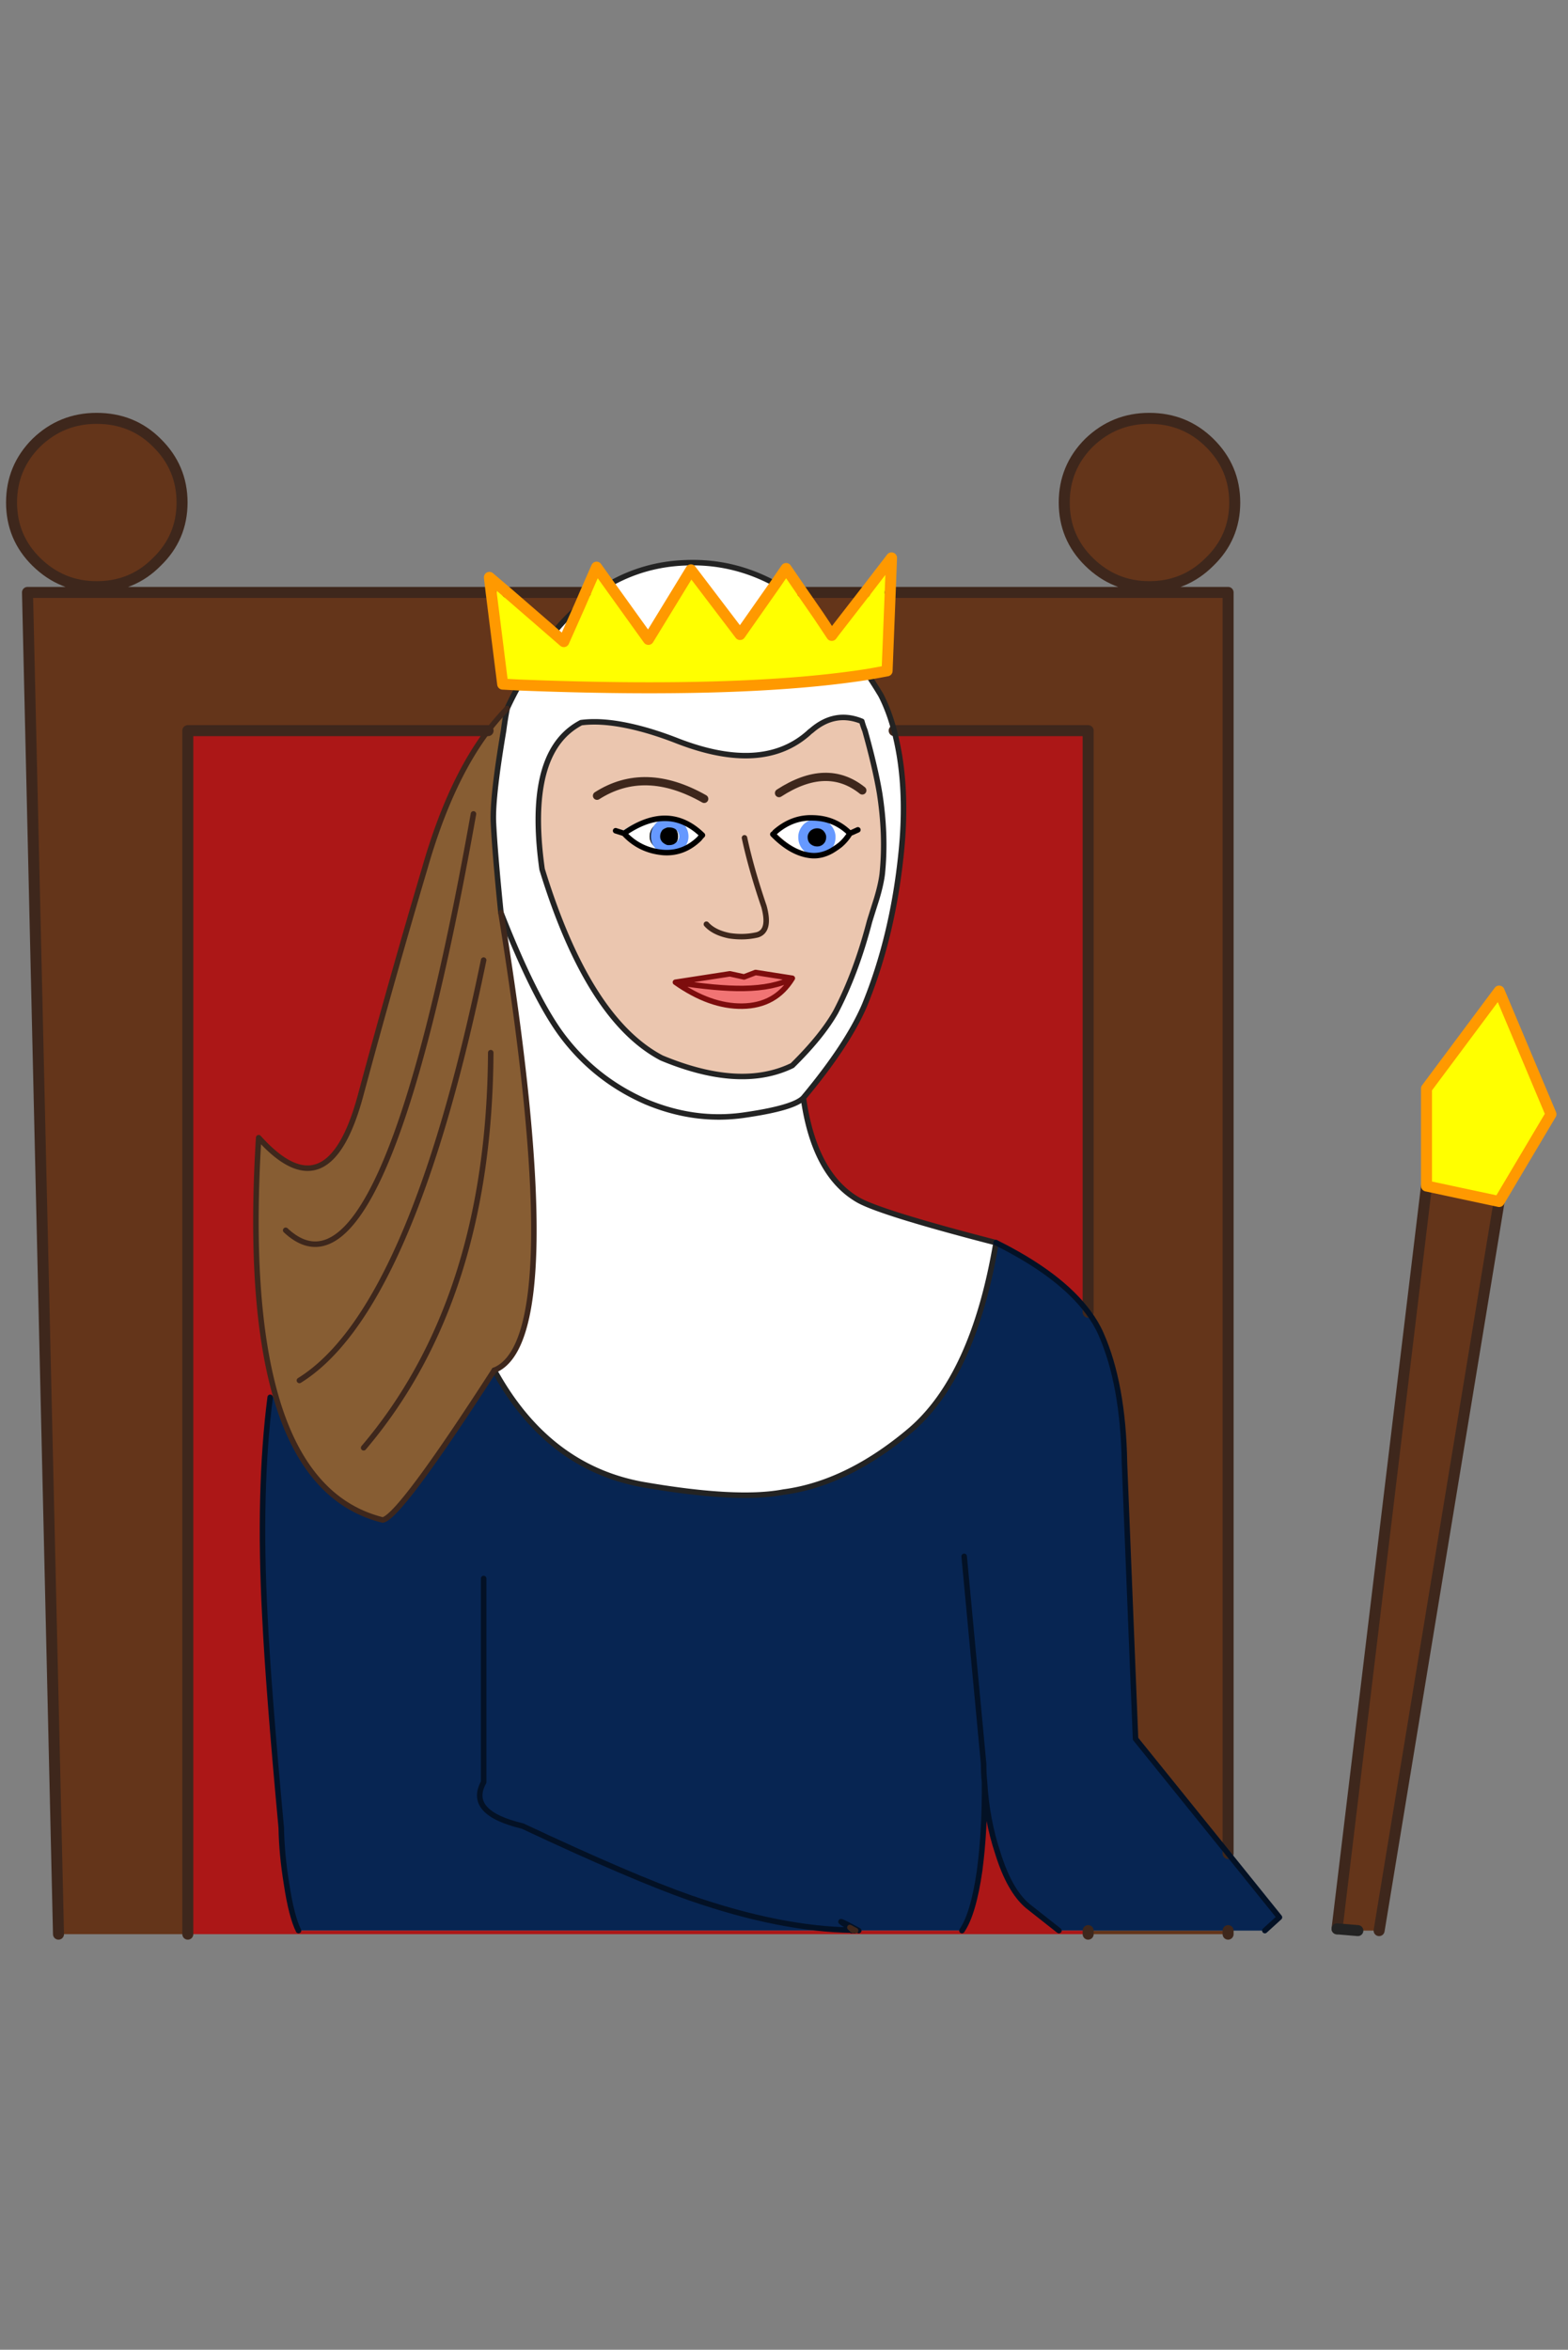 <svg xmlns="http://www.w3.org/2000/svg" width="285" height="427" viewBox="0 0 285 427"><rect x="0" y="0" width="285" height="427" fill="#808080" stroke="none"/><path fill="#64351A" d="M272.481 218.338l-13.201-2.817-16.26 134.99 3.783.322h3.864l21.814-132.495M223.22 351.477v-.644h-25.437v.644h25.437M157.696 122.55a77.482 77.482 0 0 1 2.415 3.783c.965 1.878 1.771 4.025 2.415 6.439h35.257V238.46c.966 1.289 1.744 2.604 2.333 3.945 2.684 6.063 4.106 13.871 4.267 23.423l2.013 50.149 16.824 20.849V107.658h-61.419l-.563 14.248a223.51 223.51 0 0 1-3.542.644m-63.349 1.931c-.966-.053-1.959-.107-2.979-.16l-2.092-16.663H4.998l5.635 243.818h23.504V132.772h54.575a51.888 51.888 0 0 1 3.461-4.024 63.073 63.073 0 0 1 2.174-4.267m12.074-16.823H92.173l8.452 7.325a41.307 41.307 0 0 1 4.75-4.91l1.046-2.415m50.793 0h-11.35l2.897 4.186a50.926 50.926 0 0 1 2.897 2.978l5.556-7.164M28.502 80.451c-2.952-2.952-6.601-4.427-10.947-4.427-4.239 0-7.889 1.475-10.948 4.427C3.603 83.456 2.1 87.078 2.1 91.318c0 4.239 1.502 7.834 4.507 10.786 3.059 3.005 6.708 4.508 10.948 4.508 4.346 0 7.996-1.503 10.947-4.508 3.059-2.952 4.588-6.546 4.588-10.786.001-4.24-1.529-7.862-4.588-10.867m164.935 10.867c0 4.239 1.501 7.834 4.507 10.786 3.06 3.005 6.707 4.508 10.947 4.508 4.294 0 7.942-1.503 10.947-4.508 3.06-2.952 4.589-6.546 4.589-10.786 0-4.24-1.529-7.862-4.589-10.867-3.005-2.952-6.653-4.427-10.947-4.427-4.24 0-7.888 1.475-10.947 4.427-3.006 3.005-4.507 6.627-4.507 10.867z"/><path fill="#FF0" d="M272.481 218.338l9.419-15.857-9.419-22.377-13.201 17.708v17.708l13.201 2.818m-110.68-110.68l.242-6.278-4.829 6.278-5.555 7.164-.482.645-2.415-3.623-2.897-4.186-2.979-4.347-1.931 2.817-6.439 9.177-8.936-11.753-7.727 12.638-7.165-9.981-2.253-3.14-2.013 4.588-1.046 2.415-2.898 6.52-1.852-1.61-8.452-7.325-3.22-2.737.322 2.737 2.092 16.663c1.02.053 2.013.107 2.979.16 27.207 1.074 48.324.429 63.35-1.931a225.6 225.6 0 0 0 3.542-.644l.562-14.247z"/><path fill="#072552" d="M155.523 350.833l-1.047-.564.805.564h.242m0 0h.563c-1.77-.967-2.816-1.503-3.139-1.609-.322-.108.187.24 1.529 1.045l1.047.564M50.156 253.837l-1.047.08c-1.449 11.27-1.77 24.524-.965 39.765.429 8.854 1.422 21.681 2.978 38.476.054 3.22.375 6.627.966 10.224.59 3.918 1.315 6.734 2.174 8.452H154.8l.16-.081c-8.692-.107-18.54-2.066-29.541-5.876-7.03-2.47-17.173-6.815-30.428-13.041-6.761-1.609-9.123-4.265-7.083-7.968V286.84v37.027c-2.039 3.703.322 6.358 7.083 7.968 13.255 6.226 23.397 10.571 30.428 13.041 11 3.81 20.848 5.769 29.541 5.876l-.482-.483c-1.343-.805-1.852-1.153-1.529-1.045.322.106 1.369.643 3.139 1.609h18.757c1.395-2.04 2.468-5.688 3.22-10.948.643-4.937.938-10.275.885-16.018a32.961 32.961 0 0 1-.162-3.301l-3.54-37.751 3.54 37.751c0 1.127.054 2.228.162 3.301.269 4.562 1.074 8.854 2.415 12.88 1.395 4.507 3.192 7.7 5.393 9.577l5.715 4.509h37.43l2.657-2.415-9.337-11.591-16.824-20.849-2.013-50.149c-.16-9.552-1.583-17.359-4.267-23.423-.589-1.342-1.367-2.656-2.333-3.945-3.382-4.561-8.961-8.772-16.743-12.637-2.737 16.206-7.942 27.582-15.616 34.13-7.62 6.439-15.294 10.169-23.021 11.189-5.635 1.072-14.167.616-25.597-1.369-11.538-2.093-20.526-9.015-26.966-20.767-11.484 17.815-18.246 26.884-20.285 27.206-9.287-2.306-15.753-9.766-19.402-22.376z"/><path fill="#FFF" d="M155.764 217.936c-5.205-3.113-8.451-9.256-9.739-18.433-1.181 1.234-4.776 2.28-10.787 3.14-5.956.858-11.886.053-17.789-2.415-5.903-2.576-10.813-6.359-14.73-11.35-3.489-4.4-7.379-12.074-11.672-23.021 8.371 51.784 7.969 79.501-1.208 83.152 6.439 11.752 15.428 18.674 26.966 20.767 11.43 1.985 19.962 2.441 25.597 1.369 7.728-1.021 15.401-4.75 23.021-11.189 7.674-6.548 12.879-17.924 15.616-34.13-14.328-3.704-22.752-6.335-25.275-7.89m-7.002-106.092l2.415 3.623.482-.645a51.25 51.25 0 0 0-2.897-2.978m-54.415 12.637a63.072 63.072 0 0 0-2.173 4.267 62.362 62.362 0 0 0-.644 4.024c-1.341 7.942-1.959 13.442-1.851 16.501.161 3.596.617 9.123 1.369 16.582 4.293 10.947 8.183 18.621 11.672 23.021 3.917 4.991 8.828 8.774 14.73 11.35 5.902 2.468 11.833 3.273 17.789 2.415 6.011-.859 9.606-1.906 10.787-3.14 5.367-6.44 9.068-12.048 11.109-16.823 3.434-8.372 5.659-17.655 6.68-27.852.645-6.332.536-12.154-.322-17.467a53.154 53.154 0 0 0-.965-4.588c-.645-2.415-1.45-4.562-2.415-6.439a77.003 77.003 0 0 0-2.415-3.783c-15.028 2.361-36.144 3.006-63.351 1.932m9.095 8.291a12.767 12.767 0 0 1 2.174-1.449c3.22-.429 7.244.054 12.074 1.449a64.78 64.78 0 0 1 5.393 1.852c10.357 4.024 18.326 3.541 23.907-1.449.162-.161.322-.295.484-.402 2.842-2.469 5.901-3.033 9.175-1.691.162.59.349 1.154.564 1.691 1.234 4.4 2.119 8.183 2.655 11.35.805 5.152.967 10.062.484 14.73-.162 1.288-.51 2.817-1.047 4.588-.752 2.361-1.181 3.729-1.288 4.105-1.609 6.171-3.649 11.618-6.117 16.341-1.663 2.951-4.294 6.197-7.889 9.74-6.279 3.059-14.195 2.603-23.747-1.369-8.908-4.668-16.152-16.099-21.733-34.291-1.769-12.611-.133-21.009 4.911-25.195m23.666 19.641c.161-.215.349-.43.563-.644-4.078-3.971-8.828-4.078-14.248-.322 4.939 3.918 9.499 4.24 13.685.966m-5.876-2.898h.402c.751 0 1.369.215 1.852.644.537.537.805 1.154.805 1.851 0 .644-.268 1.208-.805 1.691-.483.483-1.1.724-1.852.724h-.965c-.697 0-1.314-.241-1.852-.724-.483-.483-.725-1.047-.725-1.691 0-.697.241-1.314.725-1.851a2.883 2.883 0 0 1 1.852-.644h.563m0 0c.429.107.832.322 1.208.644.536.537.805 1.154.805 1.851 0 .644-.269 1.208-.805 1.691-.376.376-.778.617-1.208.724h.402c.751 0 1.369-.241 1.852-.724.537-.483.805-1.047.805-1.691 0-.697-.268-1.314-.805-1.851-.483-.429-1.1-.644-1.852-.644h-.402m5.876 2.898c.268-.215.537-.456.805-.724-4.615-3.971-9.605-4.186-14.972-.645.161.161.322.295.483.402 5.42-3.756 10.169-3.649 14.248.322-.214.215-.402.43-.564.645m27.369-.966l.563-.241c-2.897-1.986-5.445-2.979-7.646-2.979-2.253-.054-4.427.939-6.52 2.979 2.093-1.825 4.401-2.683 6.922-2.576 2.629.054 4.856.992 6.681 2.817m-1.771 2.093a8.343 8.343 0 0 0 1.771-2.093c-1.824-1.825-4.052-2.763-6.682-2.817-2.521-.107-4.829.751-6.922 2.576 2.254 2.361 4.589 3.676 7.004 3.944 1.556.107 3.166-.429 4.829-1.61m-2.415-3.14c.483.537.724 1.101.724 1.691 0 .75-.24 1.368-.724 1.851a2.408 2.408 0 0 1-1.771.724c-.696 0-1.314-.241-1.851-.724-.484-.483-.725-1.101-.725-1.851 0-.59.24-1.154.725-1.691.536-.482 1.154-.724 1.851-.724.698 0 1.288.242 1.771.724m2.415 3.14c.806-.59 1.636-1.342 2.495-2.254-.055-.054-.108-.081-.162-.081l-.563.241a8.306 8.306 0 0 1-1.77 2.094m-52.081-38.557l1.852 1.61 2.898-6.52a41.231 41.231 0 0 0-4.75 4.91m24.068-12.718c-5.044.161-9.713 1.476-14.006 3.945l7.165 9.981 7.727-12.638 8.936 11.753 6.439-9.177c-5.099-2.791-10.518-4.079-16.261-3.864z"/><path fill="#AC1717" d="M162.526 132.772c.375 1.449.697 2.978.965 4.588.858 5.313.967 11.135.322 17.467-1.021 10.196-3.246 19.48-6.68 27.852-2.041 4.775-5.742 10.383-11.109 16.823 1.288 9.177 4.534 15.32 9.739 18.433 2.523 1.556 10.947 4.187 25.276 7.889 7.782 3.864 13.361 8.076 16.743 12.637V132.772h-35.256m-85.324 25.034c3.005-10.518 6.842-18.863 11.51-25.034H34.137v218.704h163.646v-.644h-5.313l-5.715-4.509c-2.2-1.877-3.998-5.07-5.393-9.577-1.341-4.025-2.146-8.318-2.415-12.88.054 5.742-.242 11.081-.885 16.018-.752 5.261-1.825 8.908-3.22 10.948H155.28l-.805-.564.482.483-.16.081H54.261c-.858-1.718-1.583-4.534-2.174-8.452-.59-3.597-.912-7.004-.966-10.224-1.556-16.795-2.549-29.621-2.978-38.476-.805-15.24-.484-28.495.965-39.765l1.047-.08c-3.328-11.484-4.374-27.181-3.14-47.09 8.425 9.391 14.597 6.842 18.514-7.647 3.918-14.541 7.809-28.306 11.673-41.292z"/><path fill="#875D33" d="M92.173 128.748a52.076 52.076 0 0 0-3.461 4.024c-4.668 6.171-8.505 14.516-11.51 25.034-3.864 12.986-7.755 26.751-11.672 41.293-3.917 14.489-10.088 17.038-18.514 7.647-1.234 19.91-.188 35.606 3.14 47.09 3.649 12.61 10.115 20.07 19.399 22.377 2.039-.322 8.801-9.391 20.285-27.206 9.176-3.651 9.579-31.368 1.208-83.152-.751-7.459-1.208-12.986-1.369-16.582-.108-3.059.51-8.56 1.851-16.501.16-1.288.375-2.629.643-4.024m-2.977 62.544c-.161 29.945-7.862 53.878-23.103 71.802 15.241-17.924 22.942-41.858 23.103-71.802m-34.774 59.565c13.576-8.425 24.739-33.888 33.485-76.389-8.746 42.502-19.909 67.965-33.485 76.389m31.634-102.952c-10.947 61.498-22.324 86.72-34.13 75.664 11.806 11.056 23.183-14.166 34.13-75.664z"/><path fill="#EBC6AF" d="M105.616 131.323c-.805.429-1.529.913-2.174 1.449-5.044 4.185-6.681 12.583-4.91 25.195 5.581 18.191 12.826 29.622 21.733 34.291 9.552 3.971 17.468 4.427 23.747 1.369 3.595-3.542 6.226-6.789 7.889-9.74 2.468-4.723 4.508-10.169 6.117-16.341.107-.376.536-1.744 1.288-4.105.537-1.771.885-3.3 1.047-4.588.482-4.668.32-9.579-.484-14.73-.536-3.167-1.421-6.949-2.655-11.35a15.587 15.587 0 0 1-.564-1.691c-3.273-1.342-6.333-.778-9.175 1.691a3.179 3.179 0 0 0-.484.402c-5.581 4.99-13.55 5.474-23.907 1.449a64.78 64.78 0 0 0-5.393-1.852c-4.831-1.395-8.855-1.878-12.075-1.449m35.982 12.799c5.795-3.757 10.84-3.918 15.134-.483-4.294-3.435-9.339-3.274-15.134.483m-1.128 7.486c.161-.107.295-.241.402-.402 2.093-2.039 4.267-3.032 6.52-2.979 2.201 0 4.749.993 7.646 2.979l.887-.403-.887.403c.054 0 .107.026.162.081-.859.912-1.689 1.664-2.495 2.254-.484.376-.993.724-1.529 1.046-1.234.698-2.47.993-3.702.885-2.362-.215-4.696-1.503-7.004-3.864m-12.557.081a9.917 9.917 0 0 1-.805.724c-1.932 1.878-4.159 2.71-6.681 2.496-2.791-.269-5.125-1.423-7.003-3.462l-1.53-.483 1.53.483a3.174 3.174 0 0 1-.483-.402c5.367-3.542 10.357-3.327 14.972.644m10.947 13.04c-1.556-4.561-2.736-8.72-3.542-12.477.806 3.756 1.987 7.915 3.542 12.477.805 2.952.402 4.669-1.208 5.152-1.61.375-3.3.429-5.071.161-1.878-.375-3.273-1.073-4.186-2.093.913 1.021 2.308 1.718 4.186 2.093 1.771.268 3.461.214 5.071-.161 1.611-.484 2.013-2.201 1.208-5.152m-6.197 12.235l2.575.563 2.094-.805 6.681 1.046c-2.04 3.328-5.071 5.018-9.096 5.071-3.918.054-7.969-1.395-12.155-4.346l9.901-1.529m-4.669-31.796c-7.19-4.078-13.684-4.266-19.479-.564 5.795-3.702 12.288-3.514 19.479.564m-14.57 6.279c1.878 2.039 4.212 3.193 7.003 3.462 2.522.214 4.749-.618 6.681-2.496-4.186 3.274-8.746 2.952-13.684-.966m27.449-.241a1.425 1.425 0 0 1-.402.402c2.308 2.361 4.642 3.649 7.004 3.864 1.232.107 2.468-.188 3.702-.885.536-.322 1.045-.67 1.529-1.046-1.663 1.181-3.273 1.717-4.829 1.61-2.415-.269-4.75-1.584-7.004-3.945z"/><path fill="#F17474" d="M122.761 178.494c4.186 2.952 8.237 4.4 12.155 4.346 4.025-.054 7.057-1.744 9.096-5.071-2.201 1.181-5.152 1.798-8.855 1.852-3.111.053-7.244-.323-12.396-1.127m12.477-.967l-2.575-.563-9.901 1.53c5.152.805 9.285 1.181 12.396 1.126 3.703-.054 6.654-.671 8.855-1.852l-6.681-1.046-2.094.805z"/><path d="M118.817 150.159c-.483.537-.725 1.154-.725 1.851 0 .644.241 1.208.725 1.691.537.483 1.154.724 1.852.724h.563c-.483-.107-.939-.348-1.369-.724-.482-.483-.725-1.047-.725-1.691 0-.697.242-1.314.725-1.851a3.54 3.54 0 0 1 1.369-.644h-.563c-.697 0-1.315.215-1.852.644m3.623 0a2.942 2.942 0 0 0-1.208-.644 3.553 3.553 0 0 0-1.369.644c-.482.537-.725 1.154-.725 1.851 0 .644.242 1.208.725 1.691.429.376.885.617 1.369.724.429-.107.832-.348 1.208-.724.536-.483.805-1.047.805-1.691 0-.697-.269-1.314-.805-1.851m28.575 1.932c0-.59-.24-1.154-.724-1.691a2.412 2.412 0 0 0-1.771-.724c-.696 0-1.314.242-1.851.724-.484.537-.725 1.101-.725 1.691 0 .75.24 1.368.725 1.851.536.483 1.154.724 1.851.724.698 0 1.288-.241 1.771-.724.483-.483.724-1.1.724-1.851z"/><path fill="none" stroke="#3E271C" stroke-width="2" stroke-linecap="round" stroke-linejoin="round" d="M224.427 91.318c0 4.239-1.529 7.834-4.589 10.786-3.005 3.005-6.653 4.508-10.947 4.508-4.24 0-7.888-1.503-10.947-4.508-3.006-2.952-4.507-6.546-4.507-10.786 0-4.24 1.501-7.862 4.507-10.867 3.06-2.952 6.707-4.427 10.947-4.427 4.294 0 7.942 1.475 10.947 4.427 3.059 3.005 4.589 6.627 4.589 10.867zM6.607 80.451c3.059-2.952 6.708-4.427 10.948-4.427 4.346 0 7.996 1.475 10.947 4.427 3.059 3.004 4.588 6.626 4.588 10.867 0 4.239-1.53 7.834-4.588 10.786-2.952 3.005-6.601 4.508-10.947 4.508-4.239 0-7.889-1.503-10.948-4.508C3.603 99.152 2.1 95.557 2.1 91.318c0-4.24 1.503-7.862 4.507-10.867zm150.607 27.207h-11.35m15.937 0h61.419v229.169m0 14.65v-.644m-212.588.644L4.998 107.658h84.278m17.145 0H92.173m105.61 130.803V132.772h-35.257M34.137 351.477V132.772h54.575m183.769 85.566l-21.813 132.495m-7.647-.322l16.26-134.99m-61.498 135.312v.644"/><path fill="none" stroke="#232323" stroke-linecap="round" stroke-linejoin="round" d="M110.687 106.209c4.293-2.469 8.962-3.784 14.006-3.945 5.743-.214 11.162 1.073 16.26 3.864m-40.328 8.855a41.307 41.307 0 0 1 4.75-4.91m-13.202 18.675a63.539 63.539 0 0 1 2.173-4.267m-3.299 41.374c-.751-7.459-1.208-12.986-1.369-16.582-.108-3.059.51-8.56 1.851-16.501.161-1.288.376-2.63.644-4.024m64.476 2.334c-3.273-1.342-6.333-.778-9.175 1.691a3.179 3.179 0 0 0-.484.402c-5.581 4.99-13.55 5.474-23.907 1.449a64.78 64.78 0 0 0-5.393-1.852c-4.83-1.395-8.854-1.878-12.074-1.449-.805.429-1.529.913-2.174 1.449-5.044 4.185-6.681 12.583-4.91 25.195 5.581 18.191 12.826 29.622 21.733 34.291 9.552 3.971 17.468 4.427 23.747 1.369 3.595-3.542 6.226-6.789 7.889-9.74 2.468-4.723 4.508-10.169 6.117-16.341.107-.376.536-1.744 1.288-4.105.537-1.771.885-3.3 1.047-4.588.482-4.668.32-9.579-.484-14.73-.536-3.167-1.421-6.949-2.655-11.35a15.809 15.809 0 0 1-.565-1.691zm-7.887-19.238a50.926 50.926 0 0 1 2.897 2.978m10.867 17.95c.375 1.449.697 2.978.965 4.588.858 5.313.967 11.135.322 17.467-1.021 10.196-3.246 19.48-6.68 27.852-2.041 4.775-5.742 10.383-11.109 16.823 1.288 9.177 4.534 15.32 9.739 18.433 2.523 1.556 10.947 4.187 25.276 7.889m-18.513-93.052c-.645-2.415-1.45-4.562-2.415-6.439a77.003 77.003 0 0 0-2.415-3.783m-11.672 76.952c-1.181 1.234-4.776 2.28-10.787 3.14-5.956.858-11.886.053-17.789-2.415-5.903-2.576-10.813-6.359-14.73-11.35-3.489-4.4-7.379-12.074-11.672-23.021m-1.207 83.152c6.439 11.752 15.428 18.674 26.966 20.767 11.43 1.985 19.962 2.441 25.597 1.369 7.728-1.021 15.401-4.75 23.021-11.189 7.674-6.548 12.879-17.924 15.616-34.13"/><g><path fill="none" stroke="#031125" stroke-linecap="round" stroke-linejoin="round" d="M223.22 336.827l9.337 11.591-2.657 2.415m-32.117-112.372c-3.382-4.561-8.961-8.772-16.743-12.637M49.108 253.917c-1.449 11.27-1.77 24.524-.965 39.765.429 8.854 1.422 21.681 2.978 38.476.054 3.22.375 6.627.966 10.224.59 3.918 1.315 6.734 2.174 8.452m100.538-.001l.16-.081c-8.692-.107-18.54-2.066-29.541-5.876-7.03-2.47-17.173-6.815-30.428-13.041-6.761-1.609-9.123-4.265-7.083-7.968V286.84m68.179 63.993c-1.77-.967-2.816-1.503-3.139-1.609-.322-.108.187.24 1.529 1.045l.805.564m67.939-14.006l-16.824-20.849-2.013-50.149c-.16-9.552-1.583-17.359-4.267-23.423-.589-1.342-1.367-2.656-2.333-3.945m-22.538 44.354l3.54 37.751c0 1.127.054 2.228.162 3.301.269 4.562 1.074 8.854 2.415 12.88 1.395 4.507 3.192 7.7 5.393 9.577l5.715 4.509m-17.627 0c1.395-2.04 2.468-5.688 3.22-10.948.643-4.937.938-10.275.885-16.018"/></g><g><path fill="none" stroke="#3E271C" stroke-linecap="round" stroke-linejoin="round" d="M92.173 128.748a52.076 52.076 0 0 0-3.461 4.024c-4.668 6.171-8.505 14.516-11.51 25.034-3.864 12.986-7.755 26.751-11.672 41.293-3.917 14.489-10.088 17.038-18.514 7.647-1.234 19.91-.188 35.606 3.14 47.09 3.649 12.61 10.115 20.07 19.399 22.377 2.039-.322 8.801-9.391 20.285-27.206 9.176-3.651 9.579-31.368 1.208-83.152m37.348 2.093c.913 1.021 2.308 1.718 4.186 2.093 1.771.268 3.461.214 5.071-.161 1.61-.483 2.012-2.2 1.208-5.152-1.556-4.561-2.736-8.72-3.542-12.477m-46.123 39.041c-.161 29.945-7.862 53.878-23.103 71.802m89.43 87.739l-1.047-.564.482.483M54.422 250.857c13.576-8.425 24.739-33.888 33.485-76.389m-1.851-26.563c-10.947 61.498-22.324 86.72-34.13 75.664"/></g><g><path fill="none" stroke="#F90" stroke-width="2" stroke-linecap="round" stroke-linejoin="round" d="M140.954 106.128l1.931-2.817 2.979 4.347m11.35 0l4.829-6.278-.242 6.278m-72.525 0l-.322-2.737 3.22 2.737m14.247 0l2.013-4.588 2.253 3.14 7.165 9.981 7.727-12.638 8.936 11.753 6.439-9.177m-40.329 8.854l1.852 1.61 2.898-6.52m-13.202-2.415l8.452 7.325m-6.278 9.498c-.966-.053-1.959-.107-2.979-.16l-2.092-16.663m5.071 16.823c27.207 1.074 48.324.429 63.35-1.931a225.6 225.6 0 0 0 3.542-.644l.563-14.248m-13.04 4.186l2.415 3.623.482-.645m-5.795-7.164l2.897 4.186m2.898 2.978l5.555-7.164m-51.839 2.415l1.046-2.415m166.06 110.68l9.419-15.857-9.419-22.377-13.201 17.708v17.708l13.201 2.818z"/></g><g><path fill="none" stroke="#232323" stroke-width="2" stroke-linecap="round" stroke-linejoin="round" d="M246.804 350.833l-3.783-.322"/></g><g><path fill="none" stroke="#69F" stroke-width="1.7" stroke-linecap="round" stroke-linejoin="round" d="M121.232 154.425h.402c.751 0 1.369-.241 1.852-.724.537-.483.805-1.047.805-1.691 0-.697-.268-1.314-.805-1.851-.483-.429-1.1-.644-1.852-.644h-.402a3.553 3.553 0 0 0-1.369.644c-.482.537-.725 1.154-.725 1.851 0 .644.242 1.208.725 1.691.43.376.886.617 1.369.724zm25.437-4.025c.536-.482 1.154-.724 1.851-.724.698 0 1.288.242 1.771.724.483.537.724 1.101.724 1.691 0 .75-.24 1.368-.724 1.851a2.408 2.408 0 0 1-1.771.724c-.696 0-1.314-.241-1.851-.724-.484-.483-.725-1.101-.725-1.851 0-.59.241-1.153.725-1.691z"/></g><g><path fill="none" stroke="#000" stroke-linecap="round" stroke-linejoin="round" d="M140.873 151.206a1.425 1.425 0 0 1-.402.402c2.308 2.361 4.642 3.649 7.004 3.864 1.232.107 2.468-.188 3.702-.885.536-.322 1.045-.67 1.529-1.046m2.333-2.335l.887-.403m-28.818 1.61c-1.932 1.878-4.159 2.71-6.681 2.496-2.791-.269-5.125-1.423-7.003-3.462l-1.53-.483m1.53.483c5.42-3.756 10.169-3.649 14.248.322a6.016 6.016 0 0 0-.563.644m27.93-1.207l-.563.241a8.285 8.285 0 0 1-1.771 2.093m1.772-2.093c-1.824-1.825-4.052-2.763-6.682-2.817-2.521-.107-4.829.751-6.922 2.576"/></g><g><path fill="none" stroke="#3E271C" stroke-width="1.5" stroke-linecap="round" stroke-linejoin="round" d="M141.598 144.122c5.795-3.757 10.84-3.918 15.134-.483m-28.738 1.529c-7.19-4.078-13.684-4.266-19.479-.564"/></g><g><path fill="none" stroke="#7D0D0D" stroke-linecap="round" stroke-linejoin="round" d="M144.013 177.769c-2.04 3.328-5.071 5.018-9.096 5.071-3.918.054-7.969-1.395-12.155-4.346l9.901-1.53 2.575.563 2.094-.805 6.681 1.047c-2.201 1.181-5.152 1.798-8.855 1.852-3.112.054-7.245-.322-12.396-1.126"/></g></svg>